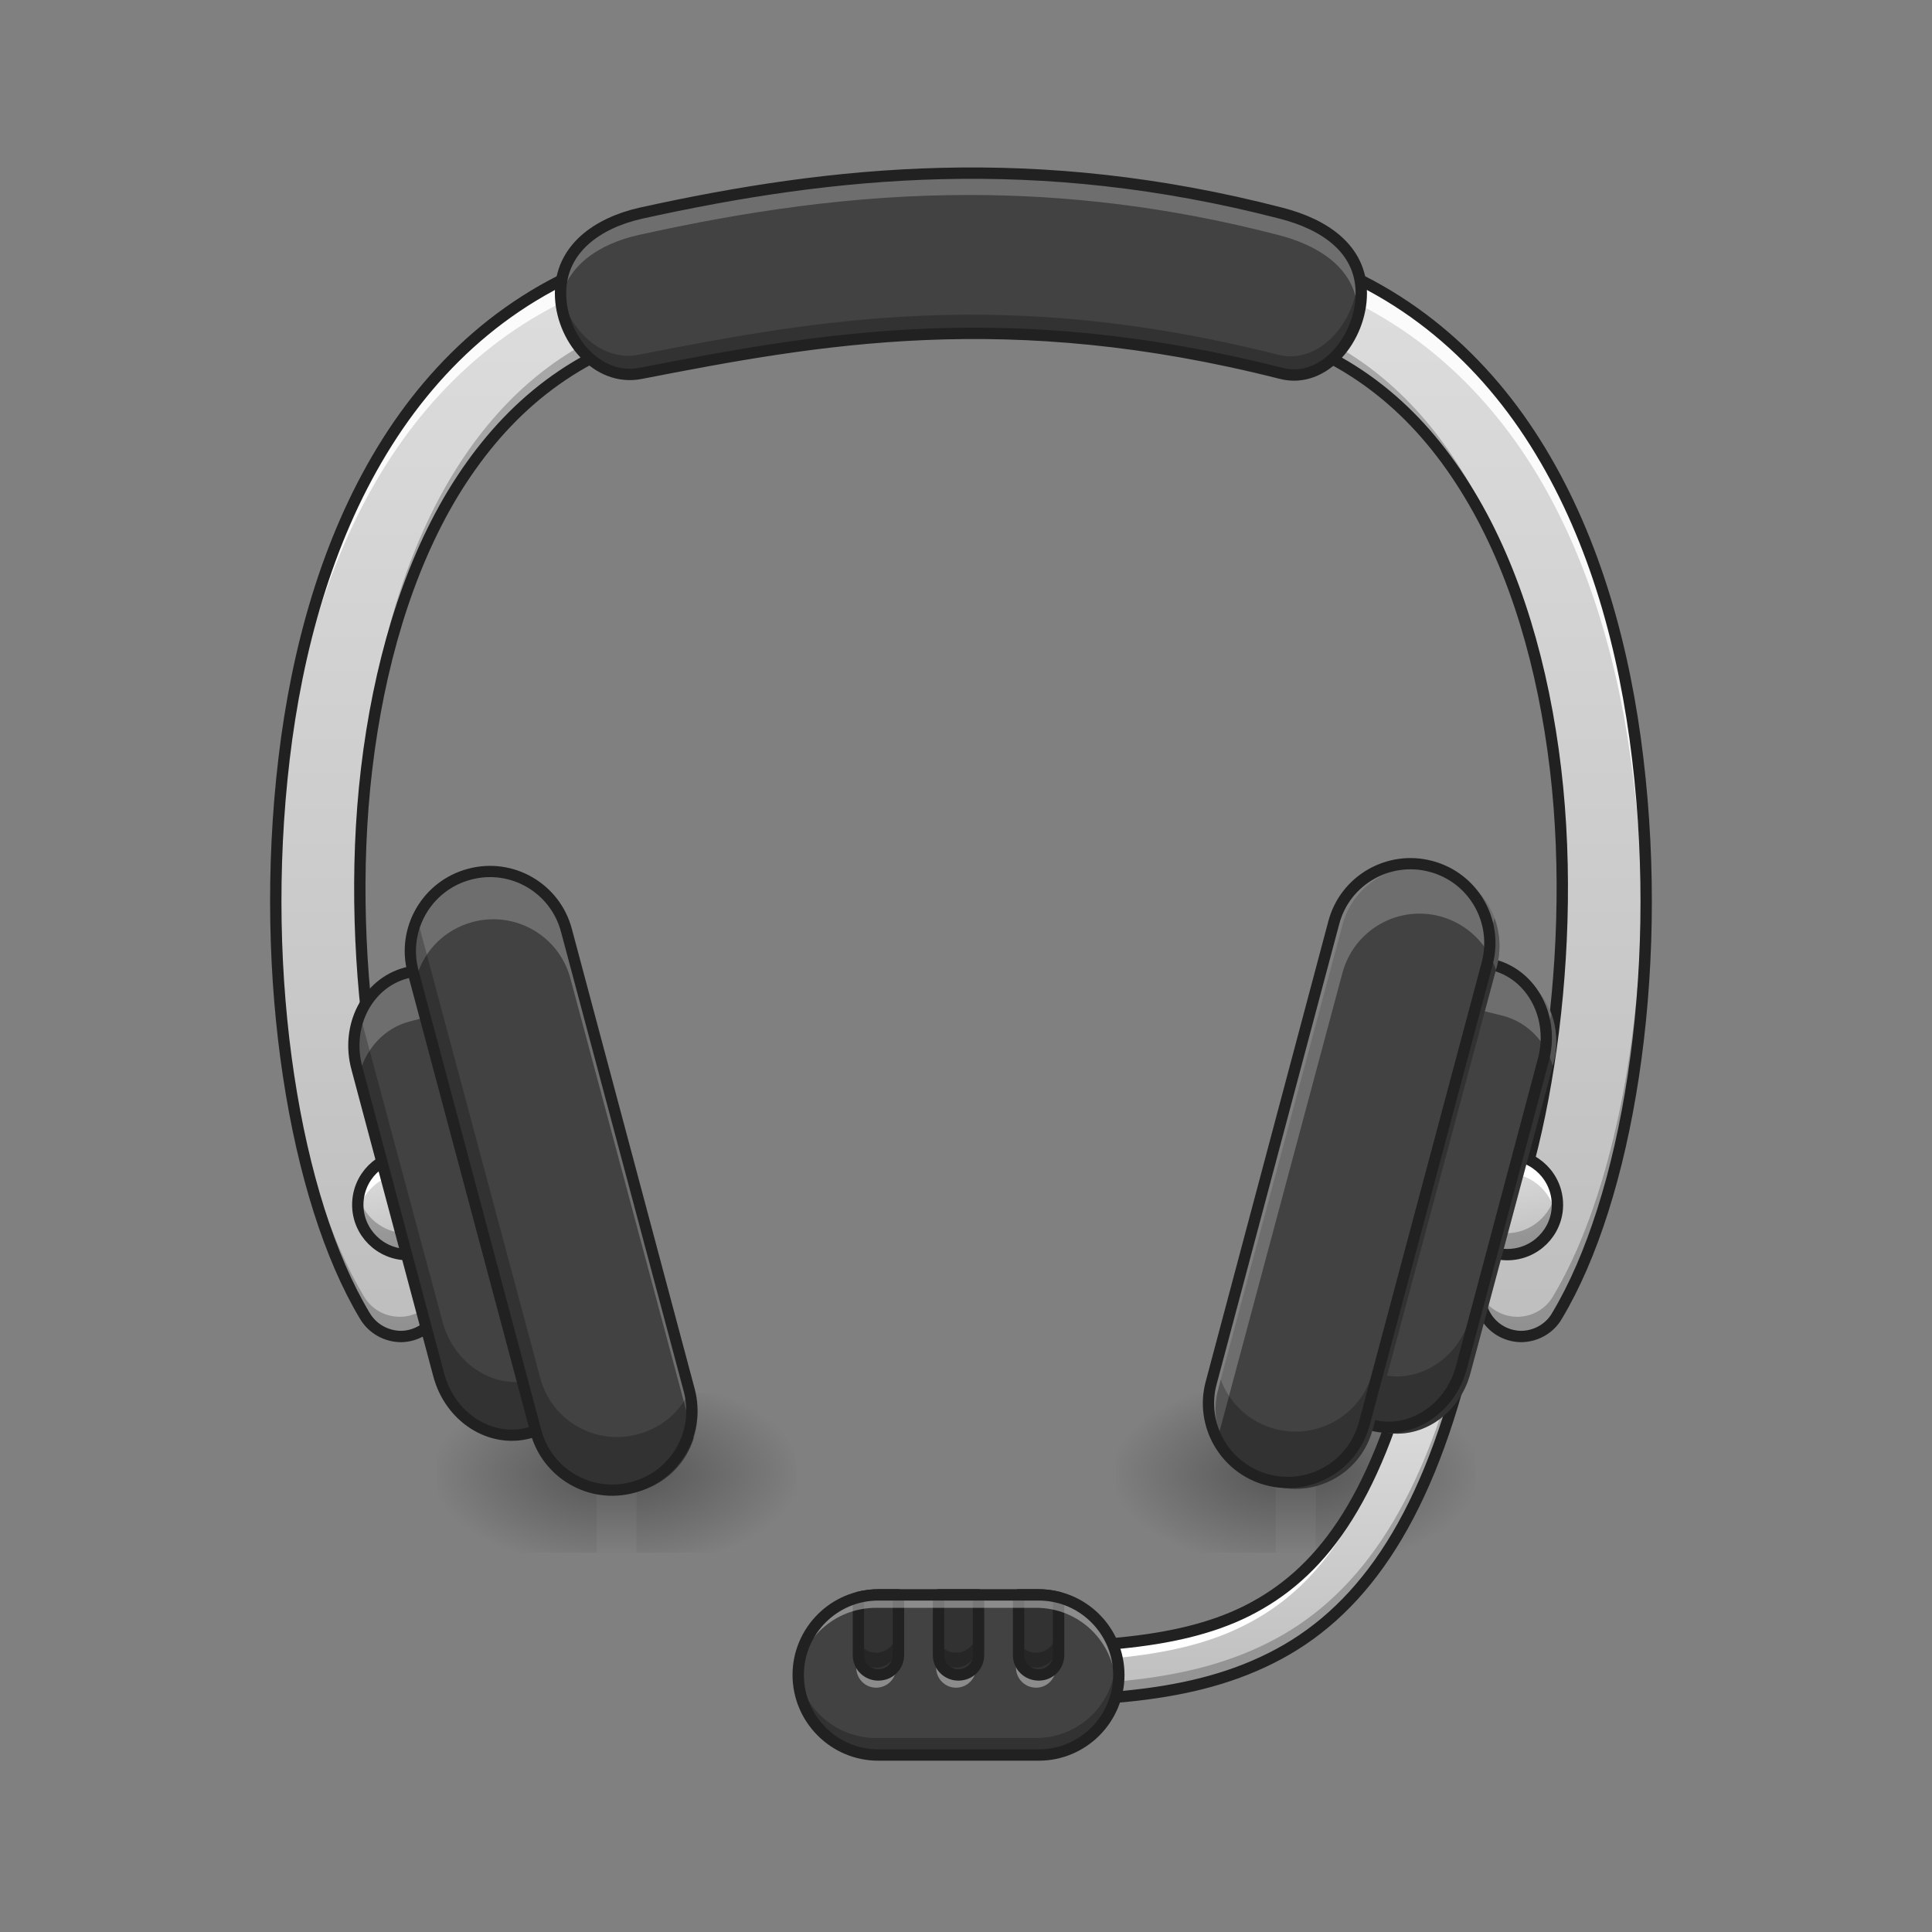 <?xml version="1.0" encoding="UTF-8"?>
<svg xmlns="http://www.w3.org/2000/svg" xmlns:xlink="http://www.w3.org/1999/xlink" width="24px" height="24px" viewBox="0 0 24 24" version="1.1">
<rect x="0" y="0" width="24" height="24" fill="#808080" stroke="none"/>
<defs>
<linearGradient id="linear0" gradientUnits="userSpaceOnUse" x1="169.333" y1="148.833" x2="169.333" y2="-168.667" gradientTransform="matrix(0.047,0,0,0.047,0,10.079)">
<stop offset="0" style="stop-color:rgb(74.118%,74.118%,74.118%);stop-opacity:1;"/>
<stop offset="1" style="stop-color:rgb(87.843%,87.843%,87.843%);stop-opacity:1;"/>
</linearGradient>
<linearGradient id="linear1" gradientUnits="userSpaceOnUse" x1="328.083" y1="148.833" x2="328.083" y2="-168.667" gradientTransform="matrix(0.047,0,0,0.047,0,10.079)">
<stop offset="0" style="stop-color:rgb(74.118%,74.118%,74.118%);stop-opacity:1;"/>
<stop offset="1" style="stop-color:rgb(87.843%,87.843%,87.843%);stop-opacity:1;"/>
</linearGradient>
<linearGradient id="linear2" gradientUnits="userSpaceOnUse" x1="254" y1="233.5" x2="254" y2="254.667" gradientTransform="matrix(0.002,0,0,0.047,15.598,7.35)">
<stop offset="0" style="stop-color:rgb(0%,0%,0%);stop-opacity:0.275;"/>
<stop offset="1" style="stop-color:rgb(0%,0%,0%);stop-opacity:0;"/>
</linearGradient>
<radialGradient id="radial0" gradientUnits="userSpaceOnUse" cx="450.909" cy="189.579" fx="450.909" fy="189.579" r="21.167" gradientTransform="matrix(0,-0.059,-0.105,-0,36.091,44.968)">
<stop offset="0" style="stop-color:rgb(0%,0%,0%);stop-opacity:0.314;"/>
<stop offset="0.222" style="stop-color:rgb(0%,0%,0%);stop-opacity:0.275;"/>
<stop offset="1" style="stop-color:rgb(0%,0%,0%);stop-opacity:0;"/>
</radialGradient>
<radialGradient id="radial1" gradientUnits="userSpaceOnUse" cx="450.909" cy="189.579" fx="450.909" fy="189.579" r="21.167" gradientTransform="matrix(-0,0.059,0.105,0,-3.902,-8.374)">
<stop offset="0" style="stop-color:rgb(0%,0%,0%);stop-opacity:0.314;"/>
<stop offset="0.222" style="stop-color:rgb(0%,0%,0%);stop-opacity:0.275;"/>
<stop offset="1" style="stop-color:rgb(0%,0%,0%);stop-opacity:0;"/>
</radialGradient>
<radialGradient id="radial2" gradientUnits="userSpaceOnUse" cx="450.909" cy="189.579" fx="450.909" fy="189.579" r="21.167" gradientTransform="matrix(-0,-0.059,0.105,-0,-3.902,44.968)">
<stop offset="0" style="stop-color:rgb(0%,0%,0%);stop-opacity:0.314;"/>
<stop offset="0.222" style="stop-color:rgb(0%,0%,0%);stop-opacity:0.275;"/>
<stop offset="1" style="stop-color:rgb(0%,0%,0%);stop-opacity:0;"/>
</radialGradient>
<radialGradient id="radial3" gradientUnits="userSpaceOnUse" cx="450.909" cy="189.579" fx="450.909" fy="189.579" r="21.167" gradientTransform="matrix(0,0.059,-0.105,0,36.091,-8.374)">
<stop offset="0" style="stop-color:rgb(0%,0%,0%);stop-opacity:0.314;"/>
<stop offset="0.222" style="stop-color:rgb(0%,0%,0%);stop-opacity:0.275;"/>
<stop offset="1" style="stop-color:rgb(0%,0%,0%);stop-opacity:0;"/>
</radialGradient>
<linearGradient id="linear3" gradientUnits="userSpaceOnUse" x1="254" y1="233.5" x2="254" y2="254.667" gradientTransform="matrix(0.002,0,0,0.047,7.164,7.35)">
<stop offset="0" style="stop-color:rgb(0%,0%,0%);stop-opacity:0.275;"/>
<stop offset="1" style="stop-color:rgb(0%,0%,0%);stop-opacity:0;"/>
</linearGradient>
<radialGradient id="radial4" gradientUnits="userSpaceOnUse" cx="450.909" cy="189.579" fx="450.909" fy="189.579" r="21.167" gradientTransform="matrix(0,-0.059,-0.105,-0,27.656,44.968)">
<stop offset="0" style="stop-color:rgb(0%,0%,0%);stop-opacity:0.314;"/>
<stop offset="0.222" style="stop-color:rgb(0%,0%,0%);stop-opacity:0.275;"/>
<stop offset="1" style="stop-color:rgb(0%,0%,0%);stop-opacity:0;"/>
</radialGradient>
<radialGradient id="radial5" gradientUnits="userSpaceOnUse" cx="450.909" cy="189.579" fx="450.909" fy="189.579" r="21.167" gradientTransform="matrix(-0,0.059,0.105,0,-12.337,-8.374)">
<stop offset="0" style="stop-color:rgb(0%,0%,0%);stop-opacity:0.314;"/>
<stop offset="0.222" style="stop-color:rgb(0%,0%,0%);stop-opacity:0.275;"/>
<stop offset="1" style="stop-color:rgb(0%,0%,0%);stop-opacity:0;"/>
</radialGradient>
<radialGradient id="radial6" gradientUnits="userSpaceOnUse" cx="450.909" cy="189.579" fx="450.909" fy="189.579" r="21.167" gradientTransform="matrix(-0,-0.059,0.105,-0,-12.337,44.968)">
<stop offset="0" style="stop-color:rgb(0%,0%,0%);stop-opacity:0.314;"/>
<stop offset="0.222" style="stop-color:rgb(0%,0%,0%);stop-opacity:0.275;"/>
<stop offset="1" style="stop-color:rgb(0%,0%,0%);stop-opacity:0;"/>
</radialGradient>
<radialGradient id="radial7" gradientUnits="userSpaceOnUse" cx="450.909" cy="189.579" fx="450.909" fy="189.579" r="21.167" gradientTransform="matrix(0,0.059,-0.105,0,27.656,-8.374)">
<stop offset="0" style="stop-color:rgb(0%,0%,0%);stop-opacity:0.314;"/>
<stop offset="0.222" style="stop-color:rgb(0%,0%,0%);stop-opacity:0.275;"/>
<stop offset="1" style="stop-color:rgb(0%,0%,0%);stop-opacity:0;"/>
</radialGradient>
<linearGradient id="linear4" gradientUnits="userSpaceOnUse" x1="111.125" y1="154.125" x2="105.833" y2="127.667" gradientTransform="matrix(0.047,0,0,0.047,13.626,8.343)">
<stop offset="0" style="stop-color:rgb(74.118%,74.118%,74.118%);stop-opacity:1;"/>
<stop offset="1" style="stop-color:rgb(87.843%,87.843%,87.843%);stop-opacity:1;"/>
</linearGradient>
<linearGradient id="linear5" gradientUnits="userSpaceOnUse" x1="111.125" y1="154.125" x2="105.833" y2="127.667" gradientTransform="matrix(0.047,0,0,0.047,-0.031,8.343)">
<stop offset="0" style="stop-color:rgb(74.118%,74.118%,74.118%);stop-opacity:1;"/>
<stop offset="1" style="stop-color:rgb(87.843%,87.843%,87.843%);stop-opacity:1;"/>
</linearGradient>
<linearGradient id="linear6" gradientUnits="userSpaceOnUse" x1="349.25" y1="222.917" x2="349.25" y2="127.667" gradientTransform="matrix(0.047,0,0,0.047,-0.031,10.823)">
<stop offset="0" style="stop-color:rgb(74.118%,74.118%,74.118%);stop-opacity:1;"/>
<stop offset="1" style="stop-color:rgb(87.843%,87.843%,87.843%);stop-opacity:1;"/>
</linearGradient>
</defs>
<g id="surface1">
<path style=" stroke:none;fill-rule:nonzero;fill:url(#linear0);" d="M 7.926 3.145 C 7.879 3.145 7.836 3.152 7.789 3.168 C 6.418 3.578 5.41 4.488 4.73 5.613 C 4.051 6.734 3.68 8.074 3.52 9.43 C 3.199 12.141 3.656 14.891 4.52 16.328 C 4.613 16.488 4.785 16.586 4.973 16.586 C 5.156 16.582 5.328 16.48 5.418 16.316 C 5.504 16.156 5.5 15.957 5.402 15.801 C 4.777 14.758 4.246 12.051 4.543 9.551 C 4.691 8.301 5.035 7.098 5.609 6.145 C 6.188 5.191 6.977 4.484 8.086 4.152 C 8.336 4.082 8.492 3.836 8.453 3.578 C 8.414 3.32 8.188 3.137 7.926 3.145 Z M 7.926 3.145 "/>
<path style=" stroke:none;fill-rule:nonzero;fill:url(#linear1);" d="M 15.871 3.145 C 15.613 3.141 15.395 3.332 15.359 3.586 C 15.324 3.84 15.48 4.082 15.73 4.152 C 16.84 4.484 17.629 5.191 18.203 6.145 C 18.781 7.098 19.125 8.301 19.273 9.551 C 19.57 12.051 19.035 14.758 18.414 15.801 C 18.316 15.957 18.309 16.156 18.398 16.316 C 18.488 16.48 18.656 16.582 18.844 16.586 C 19.027 16.586 19.203 16.488 19.293 16.328 C 20.156 14.891 20.617 12.141 20.293 9.43 C 20.133 8.074 19.766 6.734 19.086 5.613 C 18.406 4.488 17.395 3.578 16.023 3.168 C 15.977 3.152 15.926 3.145 15.871 3.145 Z M 15.871 3.145 "/>
<path style=" stroke:none;fill-rule:nonzero;fill:rgb(100%,100%,100%);fill-opacity:0.89;" d="M 7.926 3.145 C 7.879 3.145 7.836 3.152 7.789 3.168 C 6.418 3.578 5.41 4.488 4.73 5.613 C 4.051 6.734 3.68 8.074 3.52 9.43 C 3.445 10.066 3.41 10.703 3.418 11.328 C 3.422 10.789 3.457 10.242 3.52 9.699 C 3.68 8.344 4.051 7.004 4.73 5.879 C 5.41 4.758 6.418 3.848 7.789 3.438 C 7.836 3.422 7.879 3.414 7.926 3.414 C 8.164 3.406 8.379 3.562 8.441 3.793 C 8.484 3.637 8.449 3.465 8.348 3.34 C 8.246 3.211 8.09 3.137 7.926 3.145 Z M 4.457 11.168 C 4.438 13.23 4.891 15.211 5.402 16.066 C 5.43 16.109 5.449 16.156 5.461 16.203 C 5.5 16.066 5.477 15.922 5.402 15.801 C 4.91 14.98 4.477 13.133 4.457 11.168 Z M 4.457 11.168 "/>
<path style=" stroke:none;fill-rule:nonzero;fill:rgb(0%,0%,0%);fill-opacity:0.235;" d="M 8.445 3.543 C 8.406 3.727 8.266 3.875 8.086 3.926 C 6.977 4.258 6.188 4.961 5.609 5.918 C 5.035 6.871 4.691 8.074 4.543 9.324 C 4.48 9.852 4.453 10.391 4.457 10.918 C 4.461 10.461 4.488 10.004 4.543 9.551 C 4.691 8.301 5.035 7.098 5.609 6.145 C 6.188 5.191 6.977 4.484 8.086 4.152 C 8.348 4.078 8.508 3.812 8.445 3.543 Z M 3.418 11.074 C 3.402 13.203 3.832 15.18 4.52 16.328 C 4.648 16.547 4.918 16.641 5.152 16.547 C 5.387 16.453 5.52 16.203 5.465 15.957 C 5.418 16.164 5.25 16.32 5.043 16.352 C 4.832 16.383 4.625 16.285 4.52 16.102 C 3.855 14.996 3.434 13.113 3.418 11.074 Z M 3.418 11.074 "/>
<path style=" stroke:none;fill-rule:nonzero;fill:rgb(100%,100%,100%);fill-opacity:0.89;" d="M 15.871 3.145 C 15.711 3.145 15.559 3.219 15.461 3.344 C 15.363 3.473 15.332 3.637 15.375 3.793 C 15.434 3.566 15.641 3.41 15.871 3.414 C 15.926 3.414 15.977 3.422 16.023 3.438 C 17.395 3.848 18.406 4.758 19.086 5.879 C 19.766 7.004 20.133 8.344 20.293 9.699 C 20.359 10.242 20.395 10.789 20.398 11.328 C 20.402 10.703 20.371 10.066 20.293 9.43 C 20.133 8.074 19.766 6.734 19.086 5.613 C 18.406 4.488 17.395 3.578 16.023 3.168 C 15.977 3.152 15.926 3.145 15.871 3.145 Z M 19.355 11.168 C 19.336 13.133 18.902 14.98 18.414 15.801 C 18.336 15.922 18.316 16.066 18.352 16.203 C 18.367 16.156 18.387 16.109 18.414 16.066 C 18.926 15.211 19.375 13.23 19.355 11.168 Z M 19.355 11.168 "/>
<path style="fill:none;stroke-width:3;stroke-linecap:round;stroke-linejoin:miter;stroke:rgb(12.941%,12.941%,12.941%);stroke-opacity:1;stroke-miterlimit:4;" d="M 169.067 -147.923 C 168.067 -147.923 167.151 -147.756 166.151 -147.423 C 136.904 -138.674 115.406 -119.259 100.907 -95.261 C 86.408 -71.347 78.493 -42.766 75.076 -13.853 C 68.243 43.975 77.993 102.636 96.407 133.3 C 98.407 136.716 102.074 138.8 106.073 138.8 C 109.989 138.716 113.656 136.55 115.572 133.05 C 117.405 129.634 117.322 125.384 115.239 122.051 C 101.907 99.803 90.575 42.059 96.907 -11.269 C 100.074 -37.934 107.406 -63.598 119.655 -83.929 C 131.987 -104.261 148.819 -119.342 172.484 -126.425 C 177.816 -127.925 181.149 -133.174 180.316 -138.674 C 179.483 -144.173 174.65 -148.09 169.067 -147.923 Z M 169.067 -147.923 " transform="matrix(0.047,0,0,0.047,0,10.079)"/>
<path style=" stroke:none;fill-rule:nonzero;fill:rgb(0%,0%,0%);fill-opacity:0.235;" d="M 15.367 3.547 C 15.309 3.812 15.465 4.078 15.73 4.152 C 16.84 4.484 17.629 5.191 18.203 6.145 C 18.781 7.098 19.125 8.301 19.273 9.551 C 19.328 10.004 19.352 10.461 19.355 10.918 C 19.359 10.391 19.336 9.852 19.273 9.324 C 19.125 8.074 18.781 6.871 18.203 5.918 C 17.629 4.961 16.84 4.258 15.73 3.926 C 15.547 3.875 15.41 3.73 15.367 3.547 Z M 20.398 11.074 C 20.383 13.113 19.957 14.996 19.293 16.102 C 19.188 16.285 18.98 16.383 18.773 16.352 C 18.562 16.32 18.395 16.164 18.348 15.957 C 18.293 16.203 18.426 16.453 18.664 16.547 C 18.898 16.641 19.168 16.547 19.293 16.328 C 19.984 15.18 20.414 13.203 20.398 11.074 Z M 20.398 11.074 "/>
<path style="fill:none;stroke-width:3;stroke-linecap:round;stroke-linejoin:miter;stroke:rgb(12.941%,12.941%,12.941%);stroke-opacity:1;stroke-miterlimit:4;" d="M 338.551 -147.923 C 333.052 -148.006 328.385 -143.923 327.635 -138.507 C 326.885 -133.091 330.218 -127.925 335.551 -126.425 C 359.216 -119.342 376.047 -104.261 388.296 -83.929 C 400.628 -63.598 407.961 -37.934 411.127 -11.269 C 417.46 42.059 406.045 99.803 392.796 122.051 C 390.713 125.384 390.546 129.634 392.463 133.05 C 394.379 136.55 397.962 138.716 401.962 138.8 C 405.878 138.8 409.628 136.716 411.544 133.3 C 429.959 102.636 439.791 43.975 432.875 -13.853 C 429.459 -42.766 421.626 -71.347 407.128 -95.261 C 392.629 -119.259 371.048 -138.674 341.801 -147.423 C 340.801 -147.756 339.718 -147.923 338.551 -147.923 Z M 338.551 -147.923 " transform="matrix(0.047,0,0,0.047,0,10.079)"/>
<path style=" stroke:none;fill-rule:nonzero;fill:rgb(25.882%,25.882%,25.882%);fill-opacity:1;" d="M 7.938 2.668 C 10.324 2.141 12.844 1.883 15.875 2.668 C 16.41 2.805 16.867 3.109 16.867 3.66 C 16.867 4.211 16.41 4.789 15.875 4.652 C 12.488 3.793 10.145 4.223 7.938 4.652 C 7.398 4.758 6.945 4.211 6.945 3.66 C 6.945 3.109 7.402 2.789 7.938 2.668 Z M 7.938 2.668 "/>
<path style=" stroke:none;fill-rule:nonzero;fill:rgb(100%,100%,100%);fill-opacity:0.235;" d="M 12.035 2.172 C 10.586 2.172 9.242 2.379 7.938 2.668 C 7.402 2.789 6.945 3.109 6.945 3.66 C 6.945 3.703 6.949 3.742 6.953 3.785 C 7.016 3.309 7.441 3.027 7.938 2.918 C 9.242 2.629 10.586 2.422 12.035 2.422 C 13.234 2.422 14.504 2.562 15.875 2.918 C 16.367 3.043 16.797 3.312 16.859 3.785 C 16.867 3.742 16.867 3.703 16.867 3.66 C 16.867 3.109 16.41 2.805 15.875 2.668 C 14.504 2.312 13.234 2.172 12.035 2.172 Z M 12.035 2.172 "/>
<path style=" stroke:none;fill-rule:nonzero;fill:rgb(0%,0%,0%);fill-opacity:0.235;" d="M 6.953 3.539 C 6.949 3.578 6.945 3.617 6.945 3.66 C 6.945 4.211 7.398 4.758 7.938 4.652 C 10.145 4.219 12.488 3.793 15.875 4.652 C 16.41 4.789 16.867 4.211 16.867 3.66 C 16.867 3.617 16.867 3.578 16.859 3.539 C 16.797 4.047 16.367 4.531 15.875 4.406 C 12.488 3.547 10.145 3.973 7.938 4.406 C 7.441 4.504 7.016 4.043 6.953 3.539 Z M 6.953 3.539 "/>
<path style="fill:none;stroke-width:3;stroke-linecap:round;stroke-linejoin:round;stroke:rgb(12.941%,12.941%,12.941%);stroke-opacity:1;stroke-miterlimit:4;" d="M 169.317 -158.089 C 220.229 -169.338 273.974 -174.837 338.634 -158.089 C 350.05 -155.172 359.799 -148.673 359.799 -136.924 C 359.799 -125.175 350.05 -112.843 338.634 -115.759 C 266.391 -134.091 216.396 -124.925 169.317 -115.759 C 157.818 -113.51 148.153 -125.175 148.153 -136.924 C 148.153 -148.673 157.902 -155.506 169.317 -158.089 Z M 169.317 -158.089 " transform="matrix(0.047,0,0,0.047,0,10.079)"/>
<path style=" stroke:none;fill-rule:nonzero;fill:url(#linear2);" d="M 15.848 18.297 L 16.344 18.297 L 16.344 19.289 L 15.848 19.289 Z M 15.848 18.297 "/>
<path style=" stroke:none;fill-rule:nonzero;fill:url(#radial0);" d="M 16.344 18.297 L 18.328 18.297 L 18.328 17.305 L 16.344 17.305 Z M 16.344 18.297 "/>
<path style=" stroke:none;fill-rule:nonzero;fill:url(#radial1);" d="M 15.848 18.297 L 13.863 18.297 L 13.863 19.289 L 15.848 19.289 Z M 15.848 18.297 "/>
<path style=" stroke:none;fill-rule:nonzero;fill:url(#radial2);" d="M 15.848 18.297 L 13.863 18.297 L 13.863 17.305 L 15.848 17.305 Z M 15.848 18.297 "/>
<path style=" stroke:none;fill-rule:nonzero;fill:url(#radial3);" d="M 16.344 18.297 L 18.328 18.297 L 18.328 19.289 L 16.344 19.289 Z M 16.344 18.297 "/>
<path style=" stroke:none;fill-rule:nonzero;fill:url(#linear3);" d="M 7.41 18.297 L 7.906 18.297 L 7.906 19.289 L 7.41 19.289 Z M 7.41 18.297 "/>
<path style=" stroke:none;fill-rule:nonzero;fill:url(#radial4);" d="M 7.906 18.297 L 9.891 18.297 L 9.891 17.305 L 7.906 17.305 Z M 7.906 18.297 "/>
<path style=" stroke:none;fill-rule:nonzero;fill:url(#radial5);" d="M 7.41 18.297 L 5.426 18.297 L 5.426 19.289 L 7.41 19.289 Z M 7.41 18.297 "/>
<path style=" stroke:none;fill-rule:nonzero;fill:url(#radial6);" d="M 7.41 18.297 L 5.426 18.297 L 5.426 17.305 L 7.41 17.305 Z M 7.41 18.297 "/>
<path style=" stroke:none;fill-rule:nonzero;fill:url(#radial7);" d="M 7.906 18.297 L 9.891 18.297 L 9.891 19.289 L 7.906 19.289 Z M 7.906 18.297 "/>
<path style=" stroke:none;fill-rule:nonzero;fill:url(#linear4);" d="M 18.711 14.328 C 19.055 14.328 19.332 14.605 19.332 14.949 C 19.332 15.289 19.055 15.566 18.711 15.566 C 18.367 15.566 18.09 15.289 18.09 14.949 C 18.09 14.605 18.367 14.328 18.711 14.328 Z M 18.711 14.328 "/>
<path style=" stroke:none;fill-rule:nonzero;fill:rgb(100%,100%,100%);fill-opacity:1;" d="M 18.711 14.328 C 18.367 14.328 18.09 14.605 18.09 14.949 C 18.09 14.988 18.094 15.031 18.102 15.07 C 18.16 14.789 18.41 14.574 18.711 14.574 C 19.012 14.574 19.262 14.789 19.32 15.07 C 19.328 15.031 19.332 14.988 19.332 14.949 C 19.332 14.605 19.055 14.328 18.711 14.328 Z M 18.711 14.328 "/>
<path style=" stroke:none;fill-rule:nonzero;fill:rgb(0%,0%,0%);fill-opacity:0.235;" d="M 18.711 15.566 C 18.367 15.566 18.09 15.293 18.09 14.949 C 18.09 14.906 18.094 14.863 18.102 14.824 C 18.16 15.105 18.41 15.32 18.711 15.32 C 19.012 15.32 19.262 15.105 19.32 14.824 C 19.328 14.863 19.332 14.906 19.332 14.949 C 19.332 15.293 19.055 15.566 18.711 15.566 Z M 18.711 15.566 "/>
<path style="fill:none;stroke-width:3;stroke-linecap:round;stroke-linejoin:round;stroke:rgb(12.941%,12.941%,12.941%);stroke-opacity:1;stroke-miterlimit:4;" d="M 108.475 127.679 C 115.808 127.679 121.724 133.595 121.724 140.928 C 121.724 148.177 115.808 154.093 108.475 154.093 C 101.142 154.093 95.226 148.177 95.226 140.928 C 95.226 133.595 101.142 127.679 108.475 127.679 Z M 108.475 127.679 " transform="matrix(0.047,0,0,0.047,13.626,8.343)"/>
<path style=" stroke:none;fill-rule:nonzero;fill:url(#linear5);" d="M 5.055 14.328 C 5.398 14.328 5.676 14.605 5.676 14.949 C 5.676 15.289 5.398 15.566 5.055 15.566 C 4.711 15.566 4.434 15.289 4.434 14.949 C 4.434 14.605 4.711 14.328 5.055 14.328 Z M 5.055 14.328 "/>
<path style=" stroke:none;fill-rule:nonzero;fill:rgb(100%,100%,100%);fill-opacity:1;" d="M 5.055 14.328 C 4.711 14.328 4.434 14.605 4.434 14.949 C 4.434 14.988 4.438 15.031 4.445 15.07 C 4.504 14.789 4.754 14.574 5.055 14.574 C 5.355 14.574 5.605 14.789 5.664 15.07 C 5.672 15.031 5.676 14.988 5.676 14.949 C 5.676 14.605 5.398 14.328 5.055 14.328 Z M 5.055 14.328 "/>
<path style=" stroke:none;fill-rule:nonzero;fill:rgb(0%,0%,0%);fill-opacity:0.235;" d="M 5.055 15.566 C 4.711 15.566 4.434 15.293 4.434 14.949 C 4.434 14.906 4.438 14.863 4.445 14.824 C 4.504 15.105 4.754 15.32 5.055 15.32 C 5.355 15.32 5.605 15.105 5.664 14.824 C 5.672 14.863 5.676 14.906 5.676 14.949 C 5.676 15.293 5.398 15.566 5.055 15.566 Z M 5.055 15.566 "/>
<path style="fill:none;stroke-width:3;stroke-linecap:round;stroke-linejoin:round;stroke:rgb(12.941%,12.941%,12.941%);stroke-opacity:1;stroke-miterlimit:4;" d="M 108.474 127.679 C 115.807 127.679 121.723 133.595 121.723 140.928 C 121.723 148.177 115.807 154.093 108.474 154.093 C 101.142 154.093 95.225 148.177 95.225 140.928 C 95.225 133.595 101.142 127.679 108.474 127.679 Z M 108.474 127.679 " transform="matrix(0.047,0,0,0.047,-0.031,8.343)"/>
<path style=" stroke:none;fill-rule:nonzero;fill:rgb(25.882%,25.882%,25.882%);fill-opacity:1;" d="M 5.082 12.102 L 5.258 12.055 C 5.738 11.926 6.242 12.25 6.387 12.777 L 7.414 16.613 C 7.555 17.141 7.277 17.676 6.797 17.805 L 6.625 17.852 C 6.141 17.98 5.637 17.656 5.496 17.125 L 4.469 13.293 C 4.324 12.762 4.602 12.23 5.082 12.102 Z M 5.082 12.102 "/>
<path style=" stroke:none;fill-rule:nonzero;fill:rgb(100%,100%,100%);fill-opacity:0.235;" d="M 5.484 12.023 C 5.406 12.023 5.332 12.035 5.258 12.055 L 5.082 12.102 C 4.602 12.23 4.324 12.762 4.469 13.293 L 4.473 13.309 C 4.559 13.012 4.781 12.773 5.082 12.691 L 5.258 12.645 C 5.738 12.516 6.242 12.84 6.387 13.371 L 7.406 17.188 C 7.461 17.012 7.465 16.812 7.414 16.613 L 6.387 12.777 C 6.266 12.332 5.887 12.031 5.484 12.023 Z M 5.484 12.023 "/>
<path style=" stroke:none;fill-rule:nonzero;fill:rgb(0%,0%,0%);fill-opacity:0.235;" d="M 4.488 12.664 C 4.422 12.855 4.41 13.074 4.469 13.293 L 5.496 17.125 C 5.637 17.656 6.141 17.98 6.625 17.852 L 6.797 17.805 C 7.281 17.676 7.555 17.145 7.414 16.613 L 7.391 16.531 C 7.293 16.801 7.082 17.016 6.797 17.094 L 6.625 17.141 C 6.141 17.27 5.637 16.945 5.496 16.414 Z M 4.488 12.664 "/>
<path style="fill:none;stroke-width:3;stroke-linecap:round;stroke-linejoin:round;stroke:rgb(12.941%,12.941%,12.941%);stroke-opacity:1;stroke-miterlimit:4;" d="M 87.327 95.455 L 91.208 95.46 C 101.82 95.456 110.412 104.919 110.479 116.582 L 110.469 201.291 C 110.455 212.933 101.786 222.429 91.174 222.432 L 87.374 222.449 C 76.682 222.431 68.089 212.969 68.125 201.246 L 68.113 116.617 C 68.068 104.873 76.716 95.458 87.327 95.455 Z M 87.327 95.455 " transform="matrix(0.045,-0.012,0.012,0.045,-0.031,8.839)"/>
<path style=" stroke:none;fill-rule:nonzero;fill:url(#linear6);" d="M 17.84 16.477 C 17.688 16.473 17.547 16.578 17.512 16.73 C 17.027 18.664 16.344 19.539 15.449 19.988 C 14.559 20.434 13.367 20.449 11.875 20.449 C 11.758 20.449 11.648 20.508 11.59 20.613 C 11.527 20.715 11.527 20.84 11.59 20.941 C 11.648 21.047 11.758 21.105 11.875 21.105 C 13.367 21.105 14.656 21.121 15.746 20.574 C 16.836 20.031 17.641 18.922 18.148 16.887 C 18.176 16.793 18.156 16.688 18.094 16.609 C 18.035 16.527 17.941 16.48 17.84 16.477 Z M 17.84 16.477 "/>
<path style=" stroke:none;fill-rule:nonzero;fill:rgb(100%,100%,100%);fill-opacity:1;" d="M 17.84 16.477 C 17.688 16.473 17.547 16.578 17.512 16.73 C 17.027 18.664 16.344 19.539 15.449 19.988 C 14.559 20.434 13.367 20.449 11.875 20.449 C 11.77 20.449 11.668 20.5 11.605 20.586 C 11.543 20.672 11.527 20.781 11.562 20.883 C 11.605 20.746 11.734 20.656 11.875 20.656 C 13.367 20.656 14.559 20.645 15.449 20.195 C 16.344 19.75 17.027 18.871 17.512 16.938 C 17.547 16.785 17.688 16.68 17.84 16.684 C 17.98 16.688 18.102 16.777 18.145 16.91 C 18.145 16.902 18.148 16.895 18.148 16.887 C 18.176 16.793 18.156 16.688 18.094 16.609 C 18.035 16.527 17.941 16.48 17.84 16.477 Z M 17.84 16.477 "/>
<path style=" stroke:none;fill-rule:nonzero;fill:rgb(0%,0%,0%);fill-opacity:0.235;" d="M 18.148 16.723 C 17.641 18.758 16.836 19.867 15.746 20.41 C 14.656 20.957 13.367 20.941 11.875 20.941 C 11.727 20.945 11.594 20.844 11.555 20.695 C 11.527 20.793 11.551 20.898 11.613 20.98 C 11.676 21.062 11.773 21.105 11.875 21.105 C 13.367 21.105 14.656 21.121 15.746 20.574 C 16.836 20.031 17.641 18.922 18.148 16.887 C 18.164 16.832 18.164 16.777 18.148 16.723 Z M 18.148 16.723 "/>
<path style="fill:none;stroke-width:3;stroke-linecap:round;stroke-linejoin:miter;stroke:rgb(12.941%,12.941%,12.941%);stroke-opacity:1;stroke-miterlimit:4;" d="M 381.198 120.591 C 377.948 120.508 374.949 122.758 374.199 126.007 C 363.866 167.253 349.284 185.918 330.203 195.501 C 311.205 205 285.791 205.333 253.96 205.333 C 251.46 205.333 249.127 206.583 247.877 208.833 C 246.544 210.999 246.544 213.666 247.877 215.832 C 249.127 218.082 251.46 219.332 253.96 219.332 C 285.791 219.332 313.288 219.665 336.536 208 C 359.783 196.417 376.949 172.753 387.781 129.34 C 388.364 127.341 387.947 125.091 386.614 123.424 C 385.364 121.674 383.365 120.675 381.198 120.591 Z M 381.198 120.591 " transform="matrix(0.047,0,0,0.047,-0.031,10.823)"/>
<path style=" stroke:none;fill-rule:nonzero;fill:rgb(25.882%,25.882%,25.882%);fill-opacity:1;" d="M 18.508 11.984 L 18.68 12.031 C 19.16 12.16 19.438 12.695 19.293 13.223 L 18.266 17.059 C 18.125 17.586 17.621 17.91 17.141 17.781 L 16.965 17.734 C 16.484 17.605 16.207 17.074 16.352 16.543 L 17.379 12.711 C 17.52 12.18 18.023 11.855 18.508 11.984 Z M 18.508 11.984 "/>
<path style=" stroke:none;fill-rule:nonzero;fill:rgb(100%,100%,100%);fill-opacity:0.235;" d="M 18.281 11.957 C 17.875 11.961 17.496 12.262 17.379 12.711 L 16.352 16.543 C 16.297 16.742 16.301 16.941 16.355 17.117 L 17.379 13.301 C 17.52 12.77 18.023 12.445 18.508 12.578 L 18.68 12.621 C 18.98 12.703 19.203 12.941 19.289 13.238 L 19.293 13.223 C 19.438 12.691 19.164 12.16 18.68 12.031 L 18.508 11.984 C 18.43 11.965 18.355 11.957 18.281 11.957 Z M 18.281 11.957 "/>
<path style=" stroke:none;fill-rule:nonzero;fill:rgb(0%,0%,0%);fill-opacity:0.235;" d="M 19.273 12.594 L 18.266 16.348 C 18.125 16.875 17.621 17.199 17.141 17.07 L 16.965 17.023 C 16.684 16.949 16.469 16.734 16.371 16.461 L 16.352 16.543 C 16.207 17.074 16.484 17.605 16.965 17.734 L 17.141 17.781 C 17.621 17.91 18.125 17.59 18.266 17.059 L 19.293 13.223 C 19.352 13.004 19.34 12.785 19.273 12.594 Z M 19.273 12.594 "/>
<path style="fill:none;stroke-width:3;stroke-linecap:round;stroke-linejoin:round;stroke:rgb(12.941%,12.941%,12.941%);stroke-opacity:1;stroke-miterlimit:4;" d="M 399.339 -37.535 L 403.139 -37.518 C 413.751 -37.515 422.42 -28.019 422.353 -16.356 L 422.363 68.354 C 422.377 79.996 413.785 89.458 403.173 89.455 L 399.293 89.459 C 388.681 89.456 380.034 80.041 380.079 68.297 L 380.09 -16.332 C 380.054 -28.054 388.647 -37.517 399.339 -37.535 Z M 399.339 -37.535 " transform="matrix(0.045,0.012,-0.012,0.045,-0.031,8.839)"/>
<path style=" stroke:none;fill-rule:nonzero;fill:rgb(25.882%,25.882%,25.882%);fill-opacity:1;" d="M 17.891 10.793 C 18.422 10.934 18.734 11.477 18.594 12.008 L 17.051 17.758 C 16.91 18.289 16.367 18.602 15.836 18.461 C 15.309 18.32 14.992 17.773 15.137 17.246 L 16.676 11.496 C 16.816 10.965 17.363 10.652 17.891 10.793 Z M 17.891 10.793 "/>
<path style=" stroke:none;fill-rule:nonzero;fill:rgb(25.882%,25.882%,25.882%);fill-opacity:1;" d="M 5.871 10.863 C 6.402 10.719 6.945 11.035 7.086 11.562 L 8.629 17.312 C 8.77 17.844 8.457 18.387 7.926 18.527 C 7.395 18.672 6.852 18.355 6.711 17.828 L 5.168 12.078 C 5.027 11.547 5.344 11.004 5.871 10.863 Z M 5.871 10.863 "/>
<path style=" stroke:none;fill-rule:nonzero;fill:rgb(100%,100%,100%);fill-opacity:0.235;" d="M 17.645 10.758 C 17.199 10.754 16.797 11.047 16.676 11.496 L 15.137 17.246 C 15.086 17.434 15.094 17.625 15.145 17.797 L 16.676 12.086 C 16.82 11.555 17.359 11.242 17.891 11.383 C 18.234 11.477 18.484 11.734 18.582 12.047 L 18.594 12.008 C 18.734 11.477 18.422 10.934 17.891 10.793 C 17.809 10.77 17.727 10.758 17.645 10.758 Z M 17.645 10.758 "/>
<path style=" stroke:none;fill-rule:nonzero;fill:rgb(100%,100%,100%);fill-opacity:0.235;" d="M 6.121 10.828 C 6.039 10.828 5.953 10.84 5.871 10.863 C 5.34 11.004 5.027 11.547 5.168 12.078 L 5.18 12.117 C 5.277 11.801 5.527 11.547 5.871 11.453 C 6.402 11.312 6.945 11.625 7.086 12.156 L 8.617 17.867 C 8.672 17.691 8.68 17.504 8.629 17.312 L 7.086 11.562 C 6.965 11.113 6.562 10.82 6.121 10.828 Z M 6.121 10.828 "/>
<path style=" stroke:none;fill-rule:nonzero;fill:rgb(0%,0%,0%);fill-opacity:0.235;" d="M 18.566 11.402 L 17.051 17.047 C 16.91 17.578 16.367 17.891 15.836 17.75 C 15.516 17.664 15.273 17.43 15.164 17.137 L 15.137 17.246 C 14.992 17.777 15.305 18.316 15.836 18.461 C 16.367 18.602 16.91 18.289 17.051 17.758 L 18.594 12.008 C 18.648 11.801 18.633 11.59 18.566 11.402 Z M 18.566 11.402 "/>
<path style=" stroke:none;fill-rule:nonzero;fill:rgb(0%,0%,0%);fill-opacity:0.235;" d="M 5.199 11.473 C 5.129 11.66 5.113 11.867 5.168 12.078 L 6.711 17.828 C 6.852 18.359 7.395 18.672 7.926 18.527 C 8.457 18.387 8.77 17.844 8.629 17.312 L 8.598 17.207 C 8.492 17.496 8.25 17.73 7.926 17.816 C 7.395 17.961 6.852 17.648 6.711 17.117 Z M 5.199 11.473 "/>
<path style="fill:none;stroke-width:3;stroke-linecap:round;stroke-linejoin:round;stroke:rgb(12.941%,12.941%,12.941%);stroke-opacity:1;stroke-miterlimit:4;" d="M 377.305 -68.899 C 389.028 -68.934 398.464 -59.472 398.5 -47.749 L 398.453 79.245 C 398.489 90.967 389.027 100.404 377.304 100.439 C 365.662 100.453 356.123 90.932 356.19 79.269 L 356.156 -47.704 C 356.121 -59.427 365.663 -68.885 377.305 -68.899 Z M 377.305 -68.899 " transform="matrix(0.045,0.012,-0.012,0.045,-0.031,9.335)"/>
<path style="fill:none;stroke-width:3;stroke-linecap:round;stroke-linejoin:round;stroke:rgb(12.941%,12.941%,12.941%);stroke-opacity:1;stroke-miterlimit:4;" d="M 113.161 64.074 C 124.905 64.029 134.346 73.546 134.332 85.188 L 134.379 212.183 C 134.343 223.905 124.907 233.367 113.184 233.332 C 101.44 233.377 91.999 223.86 92.013 212.218 L 91.967 85.223 C 92.002 73.501 101.519 64.06 113.161 64.074 Z M 113.161 64.074 " transform="matrix(0.045,-0.012,0.012,0.045,-0.031,9.335)"/>
<path style=" stroke:none;fill-rule:nonzero;fill:rgb(25.882%,25.882%,25.882%);fill-opacity:1;" d="M 10.883 19.785 L 12.871 19.785 C 13.418 19.785 13.863 20.23 13.863 20.777 C 13.863 21.324 13.418 21.77 12.871 21.77 L 10.883 21.77 C 10.336 21.77 9.891 21.324 9.891 20.777 C 9.891 20.23 10.336 19.785 10.883 19.785 Z M 10.883 19.785 "/>
<path style=" stroke:none;fill-rule:nonzero;fill:rgb(0%,0%,0%);fill-opacity:0.235;" d="M 10.883 19.785 C 10.801 19.785 10.715 19.797 10.637 19.816 L 10.637 20.531 C 10.637 20.668 10.746 20.777 10.883 20.777 C 11.023 20.777 11.133 20.668 11.133 20.531 L 11.133 19.785 Z M 11.629 19.785 L 11.629 20.531 C 11.629 20.668 11.738 20.777 11.875 20.777 C 12.016 20.777 12.125 20.668 12.125 20.531 L 12.125 19.785 Z M 12.621 19.785 L 12.621 20.531 C 12.621 20.668 12.73 20.777 12.871 20.777 C 13.008 20.777 13.117 20.668 13.117 20.531 L 13.117 19.816 C 13.039 19.797 12.953 19.785 12.871 19.785 Z M 12.621 19.785 "/>
<path style=" stroke:none;fill-rule:nonzero;fill:rgb(100%,100%,100%);fill-opacity:0.392;" d="M 10.637 20.531 L 10.637 20.715 C 10.637 20.852 10.746 20.965 10.883 20.965 C 11.023 20.965 11.133 20.852 11.133 20.715 L 11.133 20.531 C 11.133 20.668 11.023 20.777 10.883 20.777 C 10.746 20.777 10.637 20.668 10.637 20.531 Z M 11.629 20.531 L 11.629 20.715 C 11.629 20.852 11.738 20.965 11.875 20.965 C 12.016 20.965 12.125 20.852 12.125 20.715 L 12.125 20.531 C 12.125 20.668 12.016 20.777 11.875 20.777 C 11.738 20.777 11.629 20.668 11.629 20.531 Z M 12.621 20.531 L 12.621 20.715 C 12.621 20.852 12.73 20.965 12.871 20.965 C 13.008 20.965 13.117 20.852 13.117 20.715 L 13.117 20.531 C 13.117 20.668 13.008 20.777 12.871 20.777 C 12.73 20.777 12.621 20.668 12.621 20.531 Z M 12.621 20.531 "/>
<path style=" stroke:none;fill-rule:nonzero;fill:rgb(0%,0%,0%);fill-opacity:0.235;" d="M 10.637 20.281 L 10.637 20.469 C 10.637 20.605 10.746 20.715 10.883 20.715 C 11.023 20.715 11.133 20.605 11.133 20.469 L 11.133 20.281 C 11.133 20.418 11.023 20.531 10.883 20.531 C 10.746 20.531 10.637 20.418 10.637 20.281 Z M 11.629 20.281 L 11.629 20.469 C 11.629 20.605 11.738 20.715 11.875 20.715 C 12.016 20.715 12.125 20.605 12.125 20.469 L 12.125 20.281 C 12.125 20.418 12.016 20.531 11.875 20.531 C 11.738 20.531 11.629 20.418 11.629 20.281 Z M 12.621 20.281 L 12.621 20.469 C 12.621 20.605 12.73 20.715 12.871 20.715 C 13.008 20.715 13.117 20.605 13.117 20.469 L 13.117 20.281 C 13.117 20.418 13.008 20.531 12.871 20.531 C 12.73 20.531 12.621 20.418 12.621 20.281 Z M 12.621 20.281 "/>
<path style="fill:none;stroke-width:3;stroke-linecap:round;stroke-linejoin:round;stroke:rgb(12.941%,12.941%,12.941%);stroke-opacity:1;stroke-miterlimit:4;" d="M 232.796 222.918 C 231.046 222.918 229.213 223.168 227.546 223.584 L 227.546 238.833 C 227.546 241.749 229.879 244.082 232.796 244.082 C 235.795 244.082 238.128 241.749 238.128 238.833 L 238.128 222.918 Z M 248.711 222.918 L 248.711 238.833 C 248.711 241.749 251.044 244.082 253.96 244.082 C 256.96 244.082 259.293 241.749 259.293 238.833 L 259.293 222.918 Z M 269.875 222.918 L 269.875 238.833 C 269.875 241.749 272.209 244.082 275.208 244.082 C 278.125 244.082 280.458 241.749 280.458 238.833 L 280.458 223.584 C 278.791 223.168 276.958 222.918 275.208 222.918 Z M 269.875 222.918 " transform="matrix(0.047,0,0,0.047,-0.031,9.335)"/>
<path style=" stroke:none;fill-rule:nonzero;fill:rgb(100%,100%,100%);fill-opacity:0.392;" d="M 10.883 19.785 C 10.336 19.785 9.891 20.227 9.891 20.777 C 9.891 20.809 9.895 20.84 9.898 20.871 C 9.941 20.363 10.367 19.973 10.883 19.973 L 12.871 19.973 C 13.387 19.973 13.809 20.363 13.855 20.871 C 13.859 20.84 13.863 20.809 13.863 20.777 C 13.863 20.227 13.418 19.785 12.871 19.785 Z M 10.883 19.785 "/>
<path style=" stroke:none;fill-rule:nonzero;fill:rgb(0%,0%,0%);fill-opacity:0.235;" d="M 10.883 21.777 C 10.336 21.777 9.891 21.332 9.891 20.785 C 9.891 20.754 9.895 20.723 9.898 20.691 C 9.941 21.195 10.367 21.59 10.883 21.59 L 12.871 21.59 C 13.387 21.59 13.809 21.195 13.855 20.691 C 13.859 20.723 13.863 20.754 13.863 20.785 C 13.863 21.332 13.418 21.777 12.871 21.777 Z M 10.883 21.777 "/>
<path style="fill:none;stroke-width:3;stroke-linecap:round;stroke-linejoin:round;stroke:rgb(12.941%,12.941%,12.941%);stroke-opacity:1;stroke-miterlimit:4;" d="M 232.796 222.918 L 275.208 222.918 C 286.874 222.918 296.373 232.417 296.373 244.082 C 296.373 255.748 286.874 265.247 275.208 265.247 L 232.796 265.247 C 221.13 265.247 211.631 255.748 211.631 244.082 C 211.631 232.417 221.13 222.918 232.796 222.918 Z M 232.796 222.918 " transform="matrix(0.047,0,0,0.047,-0.031,9.335)"/>
</g>
</svg>
